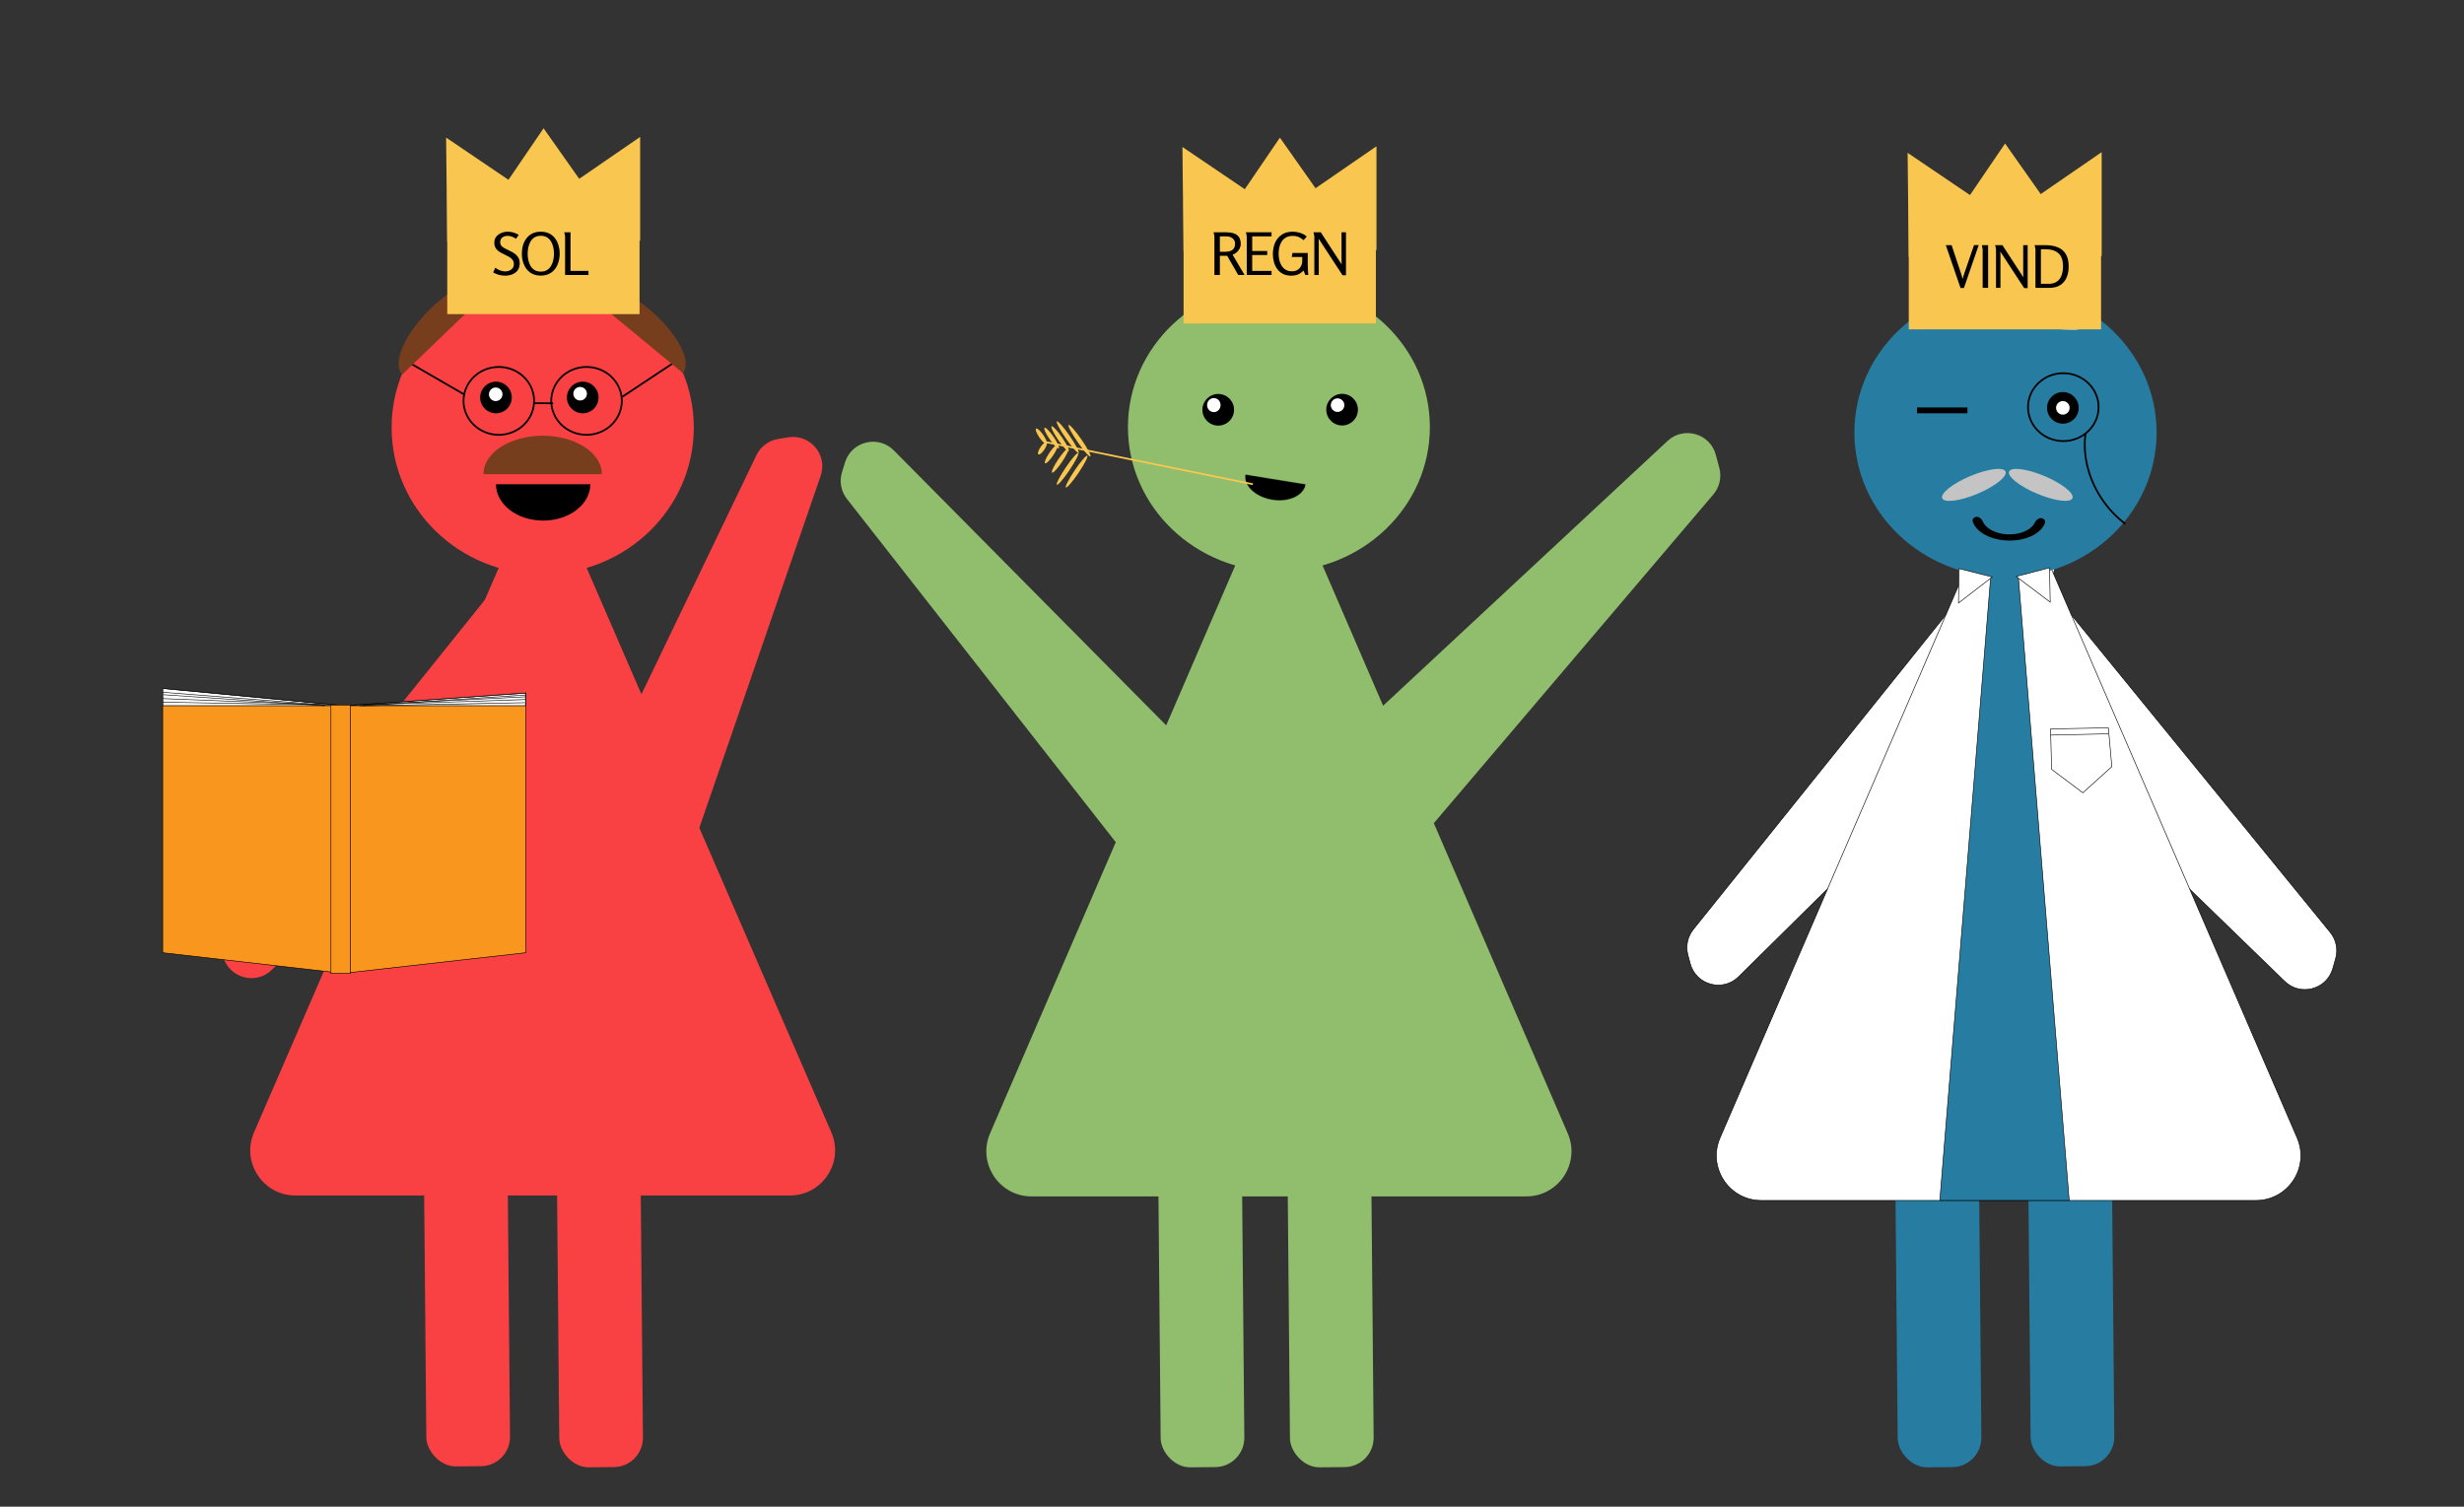 <svg width="4203" height="2570" viewBox="0 0 4203 2570" fill="none" xmlns="http://www.w3.org/2000/svg">
<rect x="0" y="0" width="4203" height="2570" fill="#333333" stroke="none"/>
<ellipse cx="2181.5" cy="728.5" rx="257.5" ry="246.5" fill="#90BE6D"/>
<circle cx="2289.3" cy="698.78" r="26.995" fill="black"/>
<circle cx="2281.59" cy="691.067" r="11.569" fill="white"/>
<circle cx="2078" cy="699" r="27" fill="black"/>
<ellipse cx="2070.5" cy="691" rx="11.5" ry="12" fill="white"/>
<line x1="742.036" y1="1287.29" x2="519.904" y2="1358.25" stroke="black" stroke-width="25"/>
<mask id="path-7-inside-1" fill="white">
<path d="M2124.44 809.603C2123.7 814.129 2124.3 818.826 2126.2 823.425C2128.09 828.024 2131.25 832.436 2135.49 836.409C2139.73 840.381 2144.97 843.837 2150.9 846.578C2156.84 849.319 2163.36 851.291 2170.09 852.383C2176.82 853.476 2183.63 853.665 2190.13 852.942C2196.62 852.219 2202.69 850.597 2207.96 848.169C2213.24 845.741 2217.63 842.554 2220.89 838.791C2224.14 835.027 2226.19 830.76 2226.93 826.234L2175.68 817.919L2124.44 809.603Z"/>
</mask>
<path d="M2124.44 809.603C2123.7 814.129 2124.3 818.826 2126.2 823.425C2128.09 828.024 2131.25 832.436 2135.49 836.409C2139.73 840.381 2144.97 843.837 2150.9 846.578C2156.84 849.319 2163.36 851.291 2170.09 852.383C2176.82 853.476 2183.63 853.665 2190.13 852.942C2196.62 852.219 2202.69 850.597 2207.96 848.169C2213.24 845.741 2217.63 842.554 2220.89 838.791C2224.14 835.027 2226.19 830.76 2226.93 826.234L2175.68 817.919L2124.44 809.603Z" fill="black" stroke="black" stroke-width="6" mask="url(#path-7-inside-1)"/>
<line x1="890.5" y1="1204" x2="890.5" y2="1183" stroke="black"/>
<path d="M376.645 1616.79C372.558 1601.43 376.022 1585.04 385.975 1572.64L916.376 911.974C949.913 870.2 1016.77 903.279 1003.9 955.282L953.192 1160.29C950.981 1169.22 946.346 1177.38 939.798 1183.85L463.968 1654.02C436.655 1681.01 390.375 1668.41 380.505 1631.31L376.645 1616.79Z" fill="#F94144"/>
<ellipse cx="925.723" cy="729.29" rx="257.735" ry="250.202" fill="#F94144"/>
<path d="M855.03 958.62C881.834 896.787 969.522 896.786 996.326 958.62L1418.09 1931.58C1440.13 1982.42 1402.85 2039.2 1347.44 2039.2H503.918C448.502 2039.2 411.23 1982.42 433.27 1931.58L855.03 958.62Z" fill="#F94144"/>
<path d="M1026.7 808.755C1026.7 800.146 1024.08 791.621 1019 783.666C1013.93 775.712 1006.48 768.485 997.102 762.397C987.719 756.31 976.581 751.48 964.322 748.186C952.063 744.891 938.925 743.195 925.656 743.195C912.387 743.195 899.249 744.891 886.99 748.186C874.731 751.48 863.593 756.31 854.211 762.397C844.828 768.485 837.386 775.712 832.308 783.666C827.23 791.621 824.617 800.146 824.617 808.755L925.656 808.755H1026.7Z" fill="#773E1E"/>
<path d="M911.044 683.805C911.044 715.723 884.145 741.695 850.841 741.695C817.537 741.695 790.637 715.723 790.637 683.805C790.637 651.888 817.537 625.916 850.841 625.916C884.145 625.916 911.044 651.888 911.044 683.805Z" stroke="black" stroke-width="3"/>
<path d="M1060.67 683.805C1060.67 715.723 1033.78 741.695 1000.47 741.695C967.167 741.695 940.268 715.723 940.268 683.805C940.268 651.888 967.167 625.916 1000.47 625.916C1033.78 625.916 1060.67 651.888 1060.67 683.805Z" stroke="black" stroke-width="3"/>
<line x1="793.015" y1="673.535" x2="694.289" y2="616.459" stroke="black" stroke-width="3"/>
<line x1="1061.35" y1="676.931" x2="1156.39" y2="613.912" stroke="black" stroke-width="3"/>
<line x1="909.469" y1="687.705" x2="943.406" y2="687.931" stroke="black" stroke-width="3"/>
<path d="M277.5 1613.99V1203.39H572.676V1658.93L277.5 1625.11V1613.99Z" fill="#F8961E" stroke="black"/>
<path d="M896.618 1613.99V1203.39H596.815V1658.93L896.618 1625.11V1613.99Z" fill="#F8961E" stroke="black"/>
<path d="M896.347 1203.66V1182.06L589.373 1203.66H896.347Z" fill="white"/>
<path d="M277.771 1203.66V1174.35L585.517 1203.66H277.771Z" fill="white"/>
<path d="M896.347 1203.66V1182.06L589.373 1203.66H896.347Z" stroke="black"/>
<path d="M277.771 1203.66V1174.35L585.517 1203.66H277.771Z" stroke="black"/>
<path d="M586.986 1203.65L278.469 1174.34" stroke="black"/>
<line x1="587.024" y1="1203.93" x2="896.293" y2="1182.33" stroke="black"/>
<line x1="277.039" y1="1180.79" x2="573.215" y2="1203.93" stroke="black"/>
<line x1="277.019" y1="1191.59" x2="554.684" y2="1202.39" stroke="black"/>
<line x1="277.008" y1="1197.76" x2="554.673" y2="1202.39" stroke="black"/>
<line x1="613.251" y1="1203.93" x2="897.086" y2="1185.42" stroke="black"/>
<line x1="613.259" y1="1202.39" x2="897.094" y2="1188.51" stroke="black"/>
<line x1="617.894" y1="1202.39" x2="897.102" y2="1193.13" stroke="black"/>
<line x1="896.618" y1="1204.43" x2="896.618" y2="1181.29" stroke="black"/>
<path d="M1164.74 636.319C1168.7 631.513 1170.3 624.833 1169.44 616.66C1168.58 608.487 1165.28 598.983 1159.73 588.688C1154.18 578.394 1146.48 567.511 1137.08 556.662C1127.68 545.813 1116.76 535.209 1104.94 525.457C1093.12 515.705 1080.64 506.995 1068.2 499.824C1055.76 492.654 1043.62 487.163 1032.45 483.666C1021.29 480.169 1011.34 478.733 1003.15 479.442C994.961 480.15 988.706 482.989 984.74 487.795L1074.74 562.057L1164.74 636.319Z" fill="#773E1E"/>
<path d="M850.5 480.773C846.181 476.281 839.781 473.875 831.664 473.692C823.548 473.509 813.874 475.553 803.195 479.707C792.517 483.861 781.042 490.044 769.428 497.903C757.813 505.762 746.285 515.143 735.502 525.51C724.719 535.877 714.892 547.027 706.582 558.324C698.273 569.621 691.643 580.843 687.072 591.35C682.501 601.857 680.079 611.443 679.942 619.56C679.806 627.678 681.958 634.168 686.277 638.66L768.388 559.716L850.5 480.773Z" fill="#773E1E"/>
<line x1="278.577" y1="1184.97" x2="553.166" y2="1203.76" stroke="black"/>
<circle cx="993.995" cy="677.995" r="26.995" fill="black"/>
<circle cx="989.569" cy="671.569" r="11.569" fill="white"/>
<circle cx="845.995" cy="677.995" r="26.995" fill="black"/>
<circle cx="845.569" cy="672.569" r="11.569" fill="white"/>
<path d="M617.899 1203.89L895.576 1198.58" stroke="black"/>
<path d="M2110.81 955.752C2137.56 893.777 2225.44 893.777 2252.19 955.751L2674.18 1933.23C2696.13 1984.06 2658.86 2040.75 2603.49 2040.75H1759.51C1704.14 2040.75 1666.87 1984.06 1688.82 1933.23L2110.81 955.752Z" fill="#90BE6D"/>
<ellipse rx="32.658" ry="3.914" transform="matrix(-0.569 -0.822 -0.822 0.569 1821.33 745.604)" fill="#F9C74F"/>
<ellipse rx="32.658" ry="3.914" transform="matrix(-0.569 -0.822 -0.822 0.569 1841.38 751.774)" fill="#F9C74F"/>
<ellipse rx="25.637" ry="3.914" transform="matrix(-0.569 -0.822 -0.822 0.569 1808.35 748.293)" fill="#F9C74F"/>
<ellipse rx="21.303" ry="3.914" transform="matrix(-0.569 -0.822 -0.822 0.569 1793.85 747.23)" fill="#F9C74F"/>
<ellipse rx="15.896" ry="3.914" transform="matrix(-0.569 -0.822 -0.822 0.569 1776.31 744.159)" fill="#F9C74F"/>
<ellipse rx="32.658" ry="3.914" transform="matrix(-0.559 0.829 0.829 0.559 1821.04 799.773)" fill="#F9C74F"/>
<ellipse rx="32.658" ry="3.914" transform="matrix(-0.559 0.829 0.829 0.559 1836.46 804.4)" fill="#F9C74F"/>
<ellipse rx="24.848" ry="3.914" transform="matrix(-0.559 0.829 0.829 0.559 1808.44 785.585)" fill="#F9C74F"/>
<ellipse rx="18.91" ry="3.914" transform="matrix(-0.559 0.829 0.829 0.559 1793.24 774.493)" fill="#F9C74F"/>
<ellipse rx="12.614" ry="3.914" transform="matrix(-0.559 0.829 0.829 0.559 1778.25 764.645)" fill="#F9C74F"/>
<path d="M3984.01 1635.13C3988.45 1619.57 3985 1602.82 3974.77 1590.28L3430.54 922.967C3397.21 882.097 3331.59 914.748 3344.09 965.985L3395.45 1176.52C3397.66 1185.57 3402.38 1193.82 3409.07 1200.31L3897.15 1673.89C3924.01 1699.96 3968.96 1687.93 3979.22 1651.94L3984.01 1635.13Z" fill="white" stroke="black"/>
<rect x="3232.59" y="1964.21" width="142.748" height="539.122" rx="50" transform="rotate(-0.516 3232.59 1964.21)" fill="#277DA1"/>
<rect x="3459.35" y="1962.67" width="142.748" height="539.122" rx="50" transform="rotate(-0.516 3459.35 1962.67)" fill="#277DA1"/>
<path d="M2879.2 1629.01C2875.15 1613.8 2878.58 1597.57 2888.43 1585.29L3418.83 924.628C3452.04 883.272 3518.22 916.02 3505.49 967.503L3454.78 1172.51C3452.59 1181.36 3448 1189.43 3441.52 1195.83L2965.69 1666C2938.65 1692.72 2892.83 1680.25 2883.06 1643.52L2879.2 1629.01Z" fill="white" stroke="black"/>
<path d="M3355.95 963.726C3382.53 902.161 3469.83 902.161 3496.41 963.726L3918.34 1940.83C3940.14 1991.33 3903.11 2047.65 3848.1 2047.65H3004.26C2949.25 2047.65 2912.22 1991.33 2934.03 1940.83L3355.95 963.726Z" fill="white" stroke="black"/>
<path d="M3308.9 2047.66L3419.24 694.904L3529.58 2047.66H3308.9Z" fill="#277DA1" stroke="black"/>
<ellipse cx="3420.91" cy="737.804" rx="257.735" ry="246.501" fill="#277DA1"/>
<path d="M3579.71 694.477C3579.71 726.395 3552.81 752.367 3519.51 752.367C3486.21 752.367 3459.31 726.395 3459.31 694.477C3459.31 662.559 3486.21 636.588 3519.51 636.588C3552.81 636.588 3579.71 662.559 3579.71 694.477Z" stroke="black" stroke-width="3"/>
<ellipse rx="58.615" ry="16.289" transform="matrix(0.921 -0.389 -0.389 -0.921 3366.97 827.14)" fill="#C4C4C4"/>
<path d="M3526 529.775C3526.1 520.857 3482.96 513.119 3429.64 512.492C3376.31 511.865 3333 518.586 3332.9 527.505C3332.79 536.423 3375.28 525.812 3428.61 526.439C3481.93 527.066 3525.89 538.694 3526 529.775Z" fill="#C4C4C4"/>
<path d="M3547.28 559.588C3547.39 550.67 3494.65 542.819 3429.48 542.053C3364.32 541.286 3311.41 547.895 3311.3 556.813C3311.2 565.732 3363.09 555.232 3428.26 555.998C3493.42 556.764 3547.18 568.506 3547.28 559.588Z" fill="#C4C4C4"/>
<ellipse rx="58.615" ry="16.289" transform="matrix(0.922 0.388 0.388 -0.922 3481.13 827.077)" fill="#C4C4C4"/>
<path d="M3557.56 738.443C3552.46 773.616 3560.86 813.472 3583.81 848.861C3595.41 866.762 3609.58 881.733 3625.18 893.413" stroke="black" stroke-width="3"/>
<line x1="2137.06" y1="825.97" x2="1780.72" y2="753.469" stroke="#F9C74F" stroke-width="3"/>
<path d="M2932.75 798.14C2936.98 813.994 2933.16 830.915 2922.53 843.416L2333.72 1535.88C2299.24 1576.43 2233.69 1542.18 2247.29 1490.71L2307.63 1262.38C2310.04 1253.25 2314.99 1244.99 2321.9 1238.55L2844.42 752.135C2872.04 726.431 2917.08 739.396 2926.8 775.845L2932.75 798.14Z" fill="#90BE6D"/>
<path d="M1436.24 805.549C1431.45 821.179 1434.6 838.165 1444.68 851.036L1975.62 1528.97C2008.46 1570.91 2075.38 1539.25 2063.78 1487.25L2016.59 1275.74C2014.54 1266.56 2009.94 1258.13 2003.31 1251.44L1524.69 768.309C1498.08 741.453 1452.45 752.698 1441.36 788.841L1436.24 805.549Z" fill="#90BE6D"/>
<path d="M1327.35 748.759C1311.21 751.373 1297.37 761.711 1290.29 776.444L917.072 1552.46C893.983 1600.47 951.978 1646.48 993.48 1613.08L1162.31 1477.22C1169.64 1471.31 1175.16 1463.46 1178.23 1454.56L1399.87 811.616C1412.19 775.877 1381.92 739.919 1344.6 745.964L1327.35 748.759Z" fill="#F94144"/>
<rect x="564.5" y="1202.5" width="33" height="458" fill="#F8961E" stroke="black"/>
<path d="M3340.71 1028.56L3341.39 969.822L3398.35 984.185L3340.71 1028.56Z" fill="white" stroke="black"/>
<path d="M3439.14 983.285L3495.98 968.431L3497.17 1027.16L3439.14 983.285Z" fill="white" stroke="black"/>
<path d="M3602.29 1307.68L3552.84 1352.29L3499.58 1312.28L3497.74 1243.34L3596.38 1241.52L3602.29 1307.68Z" fill="white" stroke="black"/>
<line x1="3497.89" y1="1253.91" x2="3596.64" y2="1251.72" stroke="black"/>
<rect x="1975.38" y="1964.21" width="142.748" height="539.122" rx="50" transform="rotate(-0.516 1975.38 1964.21)" fill="#90BE6D"/>
<rect x="722.806" y="1962.67" width="142.748" height="539.122" rx="50" transform="rotate(-0.516 722.806 1962.67)" fill="#F94144"/>
<rect x="2195.97" y="1964.21" width="142.748" height="539.122" rx="50" transform="rotate(-0.516 2195.97 1964.21)" fill="#90BE6D"/>
<rect x="949.566" y="1964.21" width="142.748" height="539.122" rx="50" transform="rotate(-0.516 949.566 1964.21)" fill="#F94144"/>
<circle cx="3518.74" cy="695.694" r="26.995" fill="black"/>
<circle cx="3518.74" cy="695.694" r="11.569" fill="white"/>
<path d="M3270 700C3303.59 700 3356 700 3356 700" stroke="black" stroke-width="10"/>
<rect x="2018.92" y="344.793" width="328" height="207" fill="#F9C74F"/>
<path d="M2146.32 338.307L2018.86 428.682L2016.95 250.69L2146.32 338.307Z" fill="#F9C74F"/>
<path d="M2218.92 338.293L2347.92 249.525V427.061L2218.92 338.293Z" fill="#F9C74F"/>
<path d="M2183.2 234.819L2273.23 362.526L2095.23 363.943L2183.2 234.819Z" fill="#F9C74F"/>
<rect x="3255.92" y="354.793" width="328" height="207" fill="#F9C74F"/>
<path d="M3383.32 348.307L3255.86 438.682L3253.95 260.69L3383.32 348.307Z" fill="#F9C74F"/>
<path d="M3455.92 348.293L3584.92 259.525V437.061L3455.92 348.293Z" fill="#F9C74F"/>
<path d="M3420.2 244.819L3510.23 372.526L3332.23 373.943L3420.2 244.819Z" fill="#F9C74F"/>
<rect x="762.917" y="328.793" width="328" height="207" fill="#F9C74F"/>
<path d="M890.32 322.307L762.864 412.682L760.952 234.69L890.32 322.307Z" fill="#F9C74F"/>
<path d="M962.917 322.293L1091.92 233.525V411.061L962.917 322.293Z" fill="#F9C74F"/>
<path d="M927.205 218.819L1017.23 346.526L839.228 347.943L927.205 218.819Z" fill="#F9C74F"/>
<path d="M1007 826C1007 834.142 1004.92 842.204 1000.87 849.726C996.827 857.249 990.897 864.083 983.422 869.841C975.947 875.598 967.073 880.165 957.306 883.281C947.539 886.396 937.071 888 926.5 888C915.929 888 905.461 886.396 895.694 883.281C885.927 880.165 877.053 875.598 869.578 869.841C862.103 864.083 856.173 857.249 852.128 849.726C848.082 842.204 846 834.142 846 826L926.5 826H1007Z" fill="black"/>
<path d="M3372.26 881.574C3367.59 881.48 3363.61 885.288 3365.04 889.739C3367.43 897.141 3373.16 904.064 3381.68 909.638C3393.34 917.266 3409.28 921.741 3425.99 922.078C3442.69 922.415 3458.8 918.587 3470.76 911.436C3479.5 906.211 3485.5 899.524 3488.19 892.224C3489.8 887.835 3485.98 883.87 3481.3 883.776V883.776C3476.63 883.681 3472.86 887.56 3470.78 891.746C3468.53 896.267 3464.49 900.389 3458.94 903.705C3450.19 908.934 3438.42 911.733 3426.2 911.486C3413.99 911.24 3402.33 907.968 3393.8 902.39C3388.4 898.853 3384.52 894.571 3382.46 889.963C3380.54 885.696 3376.94 881.669 3372.26 881.574V881.574Z" fill="black"/>
<path d="M866 395.2C869.333 395.2 872.567 395.667 875.7 396.6C878.9 397.533 881.933 398.867 884.8 400.6L880.2 407.3C878.133 405.767 875.867 404.567 873.4 403.7C871 402.767 868.5 402.3 865.9 402.3C862.367 402.3 859.367 403.2 856.9 405C854.433 406.733 853.2 409.533 853.2 413.4C853.2 415.533 853.767 417.367 854.9 418.9C856.1 420.367 857.667 421.667 859.6 422.8C861.533 423.933 863.633 425.033 865.9 426.1C868.233 427.167 870.6 428.333 873 429.6C875.467 430.867 877.7 432.367 879.7 434.1C881.767 435.767 883.4 437.833 884.6 440.3C885.867 442.7 886.5 445.667 886.5 449.2C886.5 454 885.333 457.967 883 461.1C880.667 464.167 877.6 466.467 873.8 468C870 469.467 865.9 470.2 861.5 470.2C857.9 470.2 854.4 469.733 851 468.8C847.667 467.8 844.4 466.467 841.2 464.8L844.8 456.6C847 458.467 849.667 460 852.8 461.2C855.933 462.4 858.933 463 861.8 463C864 463 866.233 462.6 868.5 461.8C870.767 460.933 872.667 459.567 874.2 457.7C875.733 455.833 876.5 453.433 876.5 450.5C876.5 447.567 875.8 445.167 874.4 443.3C873 441.367 871.167 439.767 868.9 438.5C866.633 437.167 864.233 435.9 861.7 434.7C859.5 433.633 857.3 432.533 855.1 431.4C852.9 430.267 850.9 428.933 849.1 427.4C847.3 425.867 845.867 424.033 844.8 421.9C843.733 419.767 843.2 417.2 843.2 414.2C843.2 410 844.3 406.5 846.5 403.7C848.767 400.9 851.633 398.8 855.1 397.4C858.633 395.933 862.267 395.2 866 395.2ZM922.363 470.1C916.963 470.1 912.229 469.1 908.163 467.1C904.163 465.1 900.829 462.367 898.163 458.9C895.496 455.367 893.496 451.367 892.162 446.9C890.829 442.433 890.163 437.7 890.163 432.7C890.163 427.7 890.796 422.967 892.063 418.5C893.396 413.967 895.396 409.967 898.062 406.5C900.729 402.967 904.096 400.2 908.163 398.2C912.229 396.2 916.996 395.2 922.463 395.2C927.929 395.2 932.663 396.2 936.663 398.2C940.729 400.2 944.096 402.967 946.763 406.5C949.429 409.967 951.396 413.967 952.663 418.5C953.996 422.967 954.663 427.7 954.663 432.7C954.663 437.7 953.996 442.467 952.663 447C951.329 451.467 949.329 455.433 946.663 458.9C943.996 462.367 940.629 465.1 936.563 467.1C932.563 469.1 927.829 470.1 922.363 470.1ZM922.463 463.3C926.729 463.3 930.296 462.4 933.163 460.6C936.029 458.8 938.329 456.4 940.063 453.4C941.796 450.4 943.029 447.1 943.763 443.5C944.563 439.9 944.963 436.3 944.963 432.7C944.963 429.1 944.563 425.5 943.763 421.9C943.029 418.3 941.796 415.033 940.063 412.1C938.329 409.1 935.996 406.7 933.063 404.9C930.196 403.1 926.663 402.2 922.463 402.2C918.263 402.2 914.696 403.1 911.763 404.9C908.896 406.7 906.596 409.1 904.863 412.1C903.196 415.1 901.963 418.4 901.163 422C900.429 425.6 900.063 429.2 900.063 432.8C900.063 436.4 900.429 440 901.163 443.6C901.963 447.133 903.196 450.4 904.863 453.4C906.596 456.4 908.896 458.8 911.763 460.6C914.696 462.4 918.263 463.3 922.463 463.3ZM962.493 396.2H973.193V462.1H1003.79V469H963.893V402.8L962.493 396.2Z" fill="black"/>
<path d="M2070.1 396.2H2091.8C2096.4 396.2 2100.57 396.8 2104.3 398C2108.03 399.133 2110.97 401.167 2113.1 404.1C2115.3 407.033 2116.4 411.1 2116.4 416.3C2116.4 418.967 2115.77 421.533 2114.5 424C2113.23 426.467 2111.53 428.633 2109.4 430.5C2107.33 432.3 2105.03 433.6 2102.5 434.4L2122.9 469H2112.1L2093.3 436.3H2080.8V469H2071.5V402.8L2070.1 396.2ZM2080.8 403.1V429.5H2088.8C2092.13 429.5 2095.13 429.133 2097.8 428.4C2100.53 427.6 2102.7 426.2 2104.3 424.2C2105.9 422.2 2106.7 419.367 2106.7 415.7C2106.7 412.833 2106 410.5 2104.6 408.7C2103.2 406.833 2101.37 405.433 2099.1 404.5C2096.83 403.567 2094.4 403.1 2091.8 403.1H2080.8ZM2125.28 396.2H2168.98V403.1H2135.98V428.2H2161.58V435H2135.98V462.1H2168.98V469H2126.68V402.8L2125.28 396.2ZM2205.02 395.2C2207.62 395.2 2210.39 395.5 2213.32 396.1C2216.32 396.633 2219.19 397.533 2221.92 398.8C2224.72 400 2227.06 401.567 2228.92 403.5L2223.62 409.7C2221.56 408.033 2219.62 406.667 2217.82 405.6C2216.02 404.533 2214.12 403.733 2212.12 403.2C2210.19 402.667 2207.82 402.4 2205.02 402.4C2200.62 402.4 2196.89 403.233 2193.82 404.9C2190.82 406.567 2188.36 408.833 2186.42 411.7C2184.56 414.567 2183.19 417.8 2182.32 421.4C2181.46 425 2181.02 428.733 2181.02 432.6C2181.02 436.267 2181.42 439.9 2182.22 443.5C2183.02 447.033 2184.32 450.267 2186.12 453.2C2187.92 456.133 2190.29 458.467 2193.22 460.2C2196.16 461.933 2199.76 462.8 2204.02 462.8C2207.56 462.8 2210.59 462.033 2213.12 460.5C2215.72 458.9 2217.72 456.767 2219.12 454.1C2220.59 451.367 2221.32 448.3 2221.32 444.9V438.3H2203.42L2204.62 431.5H2230.72V452.4C2230.72 455.133 2230.82 457.9 2231.02 460.7C2231.29 463.5 2231.49 466.267 2231.62 469H2226.62L2223.42 461.4C2220.49 464.533 2217.32 466.8 2213.92 468.2C2210.59 469.533 2206.76 470.2 2202.42 470.2C2197.16 470.2 2192.56 469.233 2188.62 467.3C2184.76 465.3 2181.52 462.6 2178.92 459.2C2176.32 455.733 2174.39 451.8 2173.12 447.4C2171.86 443 2171.22 438.367 2171.22 433.5C2171.22 426.367 2172.46 419.933 2174.92 414.2C2177.46 408.4 2181.22 403.8 2186.22 400.4C2191.22 396.933 2197.49 395.2 2205.02 395.2ZM2252.93 396.2L2284.73 445.1C2285.33 446.033 2285.96 447.033 2286.63 448.1C2287.29 449.1 2287.96 450.067 2288.63 451C2288.56 449.867 2288.49 448.733 2288.43 447.6C2288.36 446.4 2288.33 445.267 2288.33 444.2V396.2H2295.93V469.5H2290.03L2252.93 412.7C2252.39 411.833 2251.79 410.933 2251.13 410C2250.53 409 2249.89 408.067 2249.23 407.2C2249.43 409.267 2249.53 411.433 2249.53 413.7V469H2241.93V402.8L2240.53 396.2H2252.93Z" fill="black"/>
<path d="M3329 418.2L3344.8 465.7C3345.33 467.367 3345.83 469 3346.3 470.6C3346.77 472.133 3347.27 473.833 3347.8 475.7C3348.33 473.967 3348.8 472.4 3349.2 471C3349.6 469.533 3350.07 468.033 3350.6 466.5L3367.2 418.1H3375.2L3350 491.3H3344.2L3319.1 418.2H3329ZM3380.55 418.2H3391.25V491H3381.95V424.8C3381.95 424.733 3381.82 424.2 3381.55 423.2C3381.35 422.2 3381.15 421.167 3380.95 420.1C3380.75 419.033 3380.62 418.4 3380.55 418.2ZM3415.71 418.2L3447.51 467.1C3448.11 468.033 3448.75 469.033 3449.41 470.1C3450.08 471.1 3450.75 472.067 3451.41 473C3451.35 471.867 3451.28 470.733 3451.21 469.6C3451.15 468.4 3451.11 467.267 3451.11 466.2V418.2H3458.71V491.5H3452.81L3415.71 434.7C3415.18 433.833 3414.58 432.933 3413.91 432C3413.31 431 3412.68 430.067 3412.01 429.2C3412.21 431.267 3412.31 433.433 3412.31 435.7V491H3404.71V424.8L3403.31 418.2H3415.71ZM3528.7 454.8C3528.7 461.8 3527.5 468.033 3525.1 473.5C3522.77 478.9 3519.17 483.167 3514.3 486.3C3509.43 489.433 3503.23 491 3495.7 491H3472V424.8C3472 424.733 3471.87 424.2 3471.6 423.2C3471.4 422.2 3471.2 421.167 3471 420.1C3470.8 419.033 3470.67 418.4 3470.6 418.2H3489.3C3497.43 418.2 3504.43 419.433 3510.3 421.9C3516.17 424.3 3520.7 428.2 3523.9 433.6C3527.1 438.933 3528.7 446 3528.7 454.8ZM3519 454.6C3519 444.067 3516.4 436.533 3511.2 432C3506.07 427.4 3498.53 425.1 3488.6 425.1H3481.3V484.1H3494.5C3500.57 484.1 3505.37 482.767 3508.9 480.1C3512.5 477.433 3515.07 473.867 3516.6 469.4C3518.2 464.933 3519 460 3519 454.6Z" fill="black"/>
</svg>
